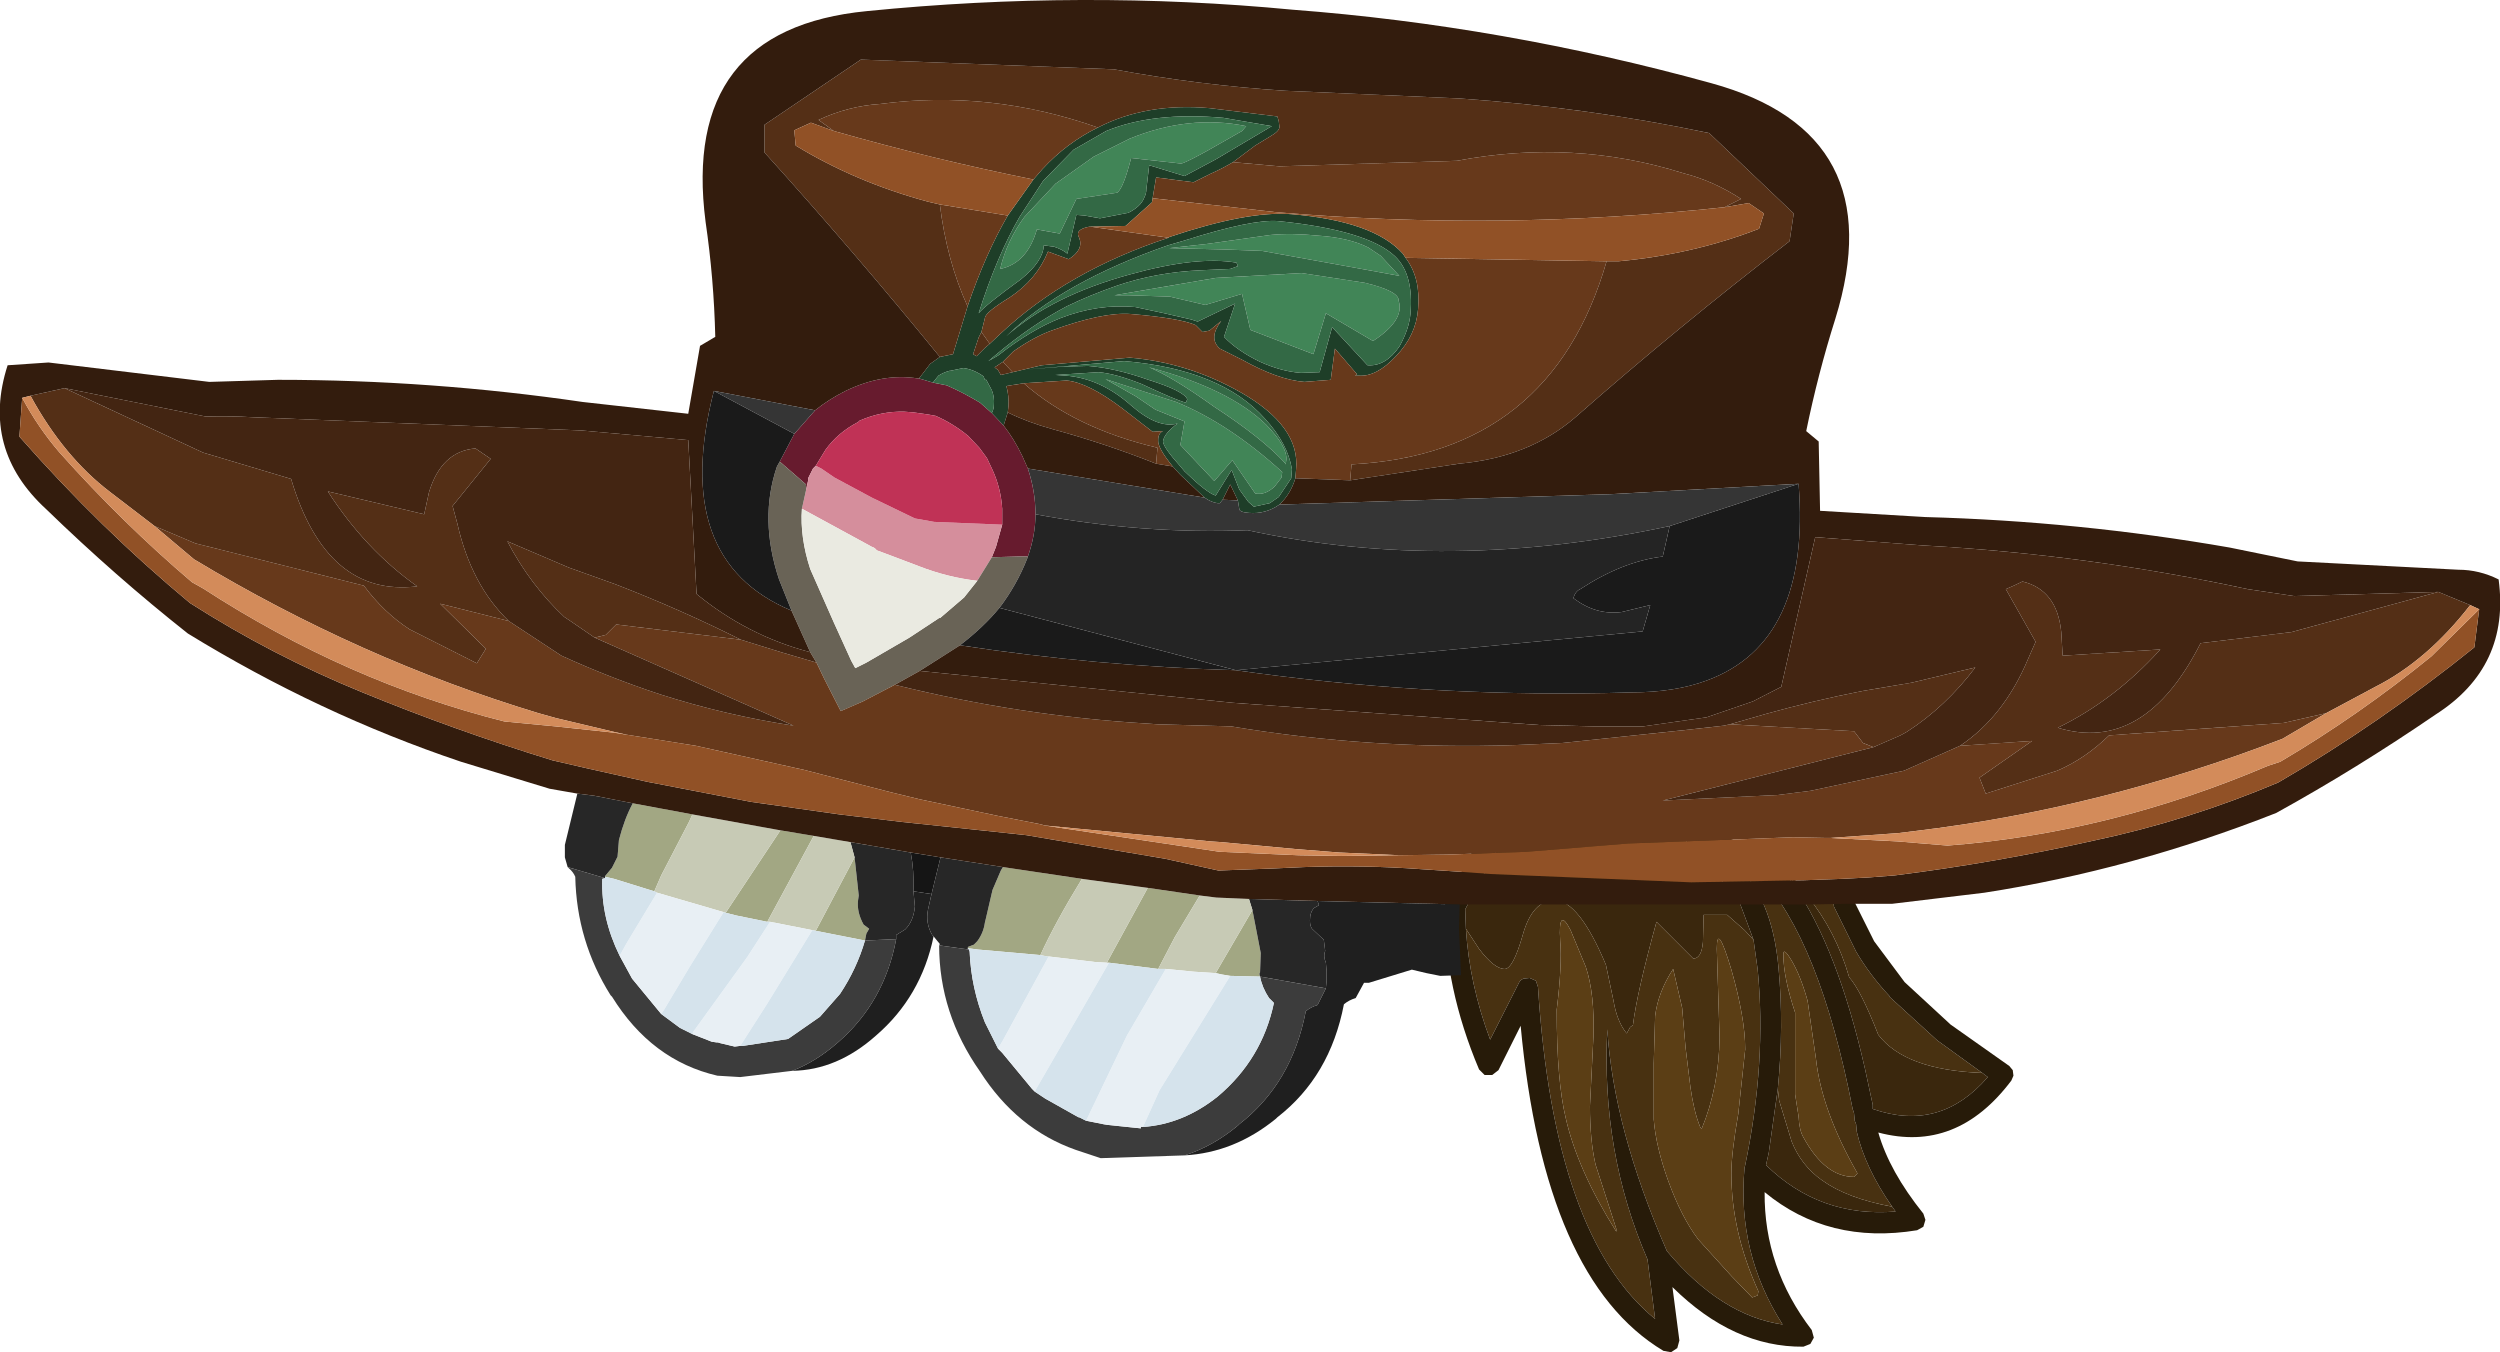 <?xml version="1.0" encoding="UTF-8" standalone="no"?>
<svg xmlns:ffdec="https://www.free-decompiler.com/flash" xmlns:xlink="http://www.w3.org/1999/xlink" ffdec:objectType="shape" height="97.55px" width="180.35px" xmlns="http://www.w3.org/2000/svg">
  <g transform="matrix(1.0, 0.0, 0.0, 1.0, 83.0, 12.75)">
    <path d="M60.0 64.65 L60.4 64.95 Q56.95 68.95 52.1 67.25 L52.1 66.95 51.55 64.4 Q49.55 55.6 46.4 51.1 L46.0 50.55 Q46.5 50.8 47.4 51.9 49.45 54.45 50.4 57.75 51.25 58.7 52.5 61.9 54.45 64.45 60.0 64.65 M22.75 54.25 L22.7 52.85 27.95 42.95 38.7 47.95 38.65 48.0 Q38.35 48.1 38.3 48.45 L38.35 49.0 38.8 49.4 Q41.25 50.2 42.55 52.5 L43.5 55.05 42.85 54.35 41.6 53.25 39.9 53.25 39.85 55.2 Q39.75 56.4 39.15 56.4 L36.5 53.75 Q35.1 58.8 34.8 61.2 L34.6 61.35 34.35 61.8 Q33.65 60.95 33.4 59.45 L32.85 56.85 Q30.9 52.2 29.15 52.2 27.55 52.2 26.85 54.7 26.15 57.15 25.55 57.15 24.8 57.15 23.7 55.7 L22.75 54.25 M53.5 74.3 L53.75 74.65 Q48.3 75.1 44.4 71.3 L44.6 70.4 45.25 65.8 45.35 66.65 46.25 69.6 Q46.95 71.35 48.45 72.4 50.25 73.7 53.5 74.3" fill="#3a270d" fill-rule="evenodd" stroke="none"/>
    <path d="M49.3 52.05 L49.25 52.1 49.3 52.65 50.9 55.9 Q51.9 57.6 53.3 59.1 L53.3 59.15 56.75 62.3 60.0 64.65 Q54.45 64.45 52.5 61.9 51.25 58.7 50.4 57.75 49.45 54.45 47.4 51.9 46.5 50.8 46.0 50.55 L46.4 51.1 45.95 50.5 49.3 52.05 M43.5 55.05 L43.8 57.2 Q44.45 63.85 42.9 71.3 L42.85 71.5 Q42.3 77.65 45.6 82.8 41.15 82.15 37.25 77.5 33.4 68.7 32.95 61.5 32.5 70.4 35.85 78.1 L36.4 82.4 Q29.1 76.45 27.95 58.45 L27.8 58.0 27.35 57.8 26.9 57.85 Q26.65 57.95 26.55 58.2 L24.5 62.25 Q23.0 58.25 22.75 54.25 L23.7 55.7 Q24.8 57.15 25.55 57.15 26.15 57.15 26.85 54.7 27.55 52.2 29.15 52.2 30.9 52.2 32.85 56.85 L33.4 59.45 Q33.65 60.95 34.35 61.8 L34.6 61.35 34.8 61.2 Q35.1 58.8 36.5 53.75 L39.15 56.4 Q39.75 56.4 39.85 55.2 L39.9 53.25 41.6 53.25 42.85 54.35 43.5 55.05 M31.7 67.05 L31.95 62.05 Q32.05 58.95 31.4 57.0 L30.3 54.35 Q29.4 52.6 29.55 55.1 29.7 56.85 29.3 60.1 29.3 65.2 29.95 67.9 30.8 71.65 33.6 76.1 L33.6 75.9 32.1 71.25 Q31.7 69.5 31.7 67.05 M42.9 62.95 Q42.9 60.7 41.9 57.2 40.85 53.7 40.85 55.7 L41.05 62.1 Q41.0 65.7 39.75 68.7 L39.65 68.55 Q39.2 67.45 38.95 65.7 L38.6 62.85 38.35 59.95 37.7 57.15 Q36.6 58.85 36.4 60.55 L36.3 63.95 36.3 68.0 Q36.45 69.95 37.35 72.45 38.3 75.05 39.5 76.65 L41.9 79.3 43.4 80.85 43.8 80.7 43.85 80.4 Q41.9 76.1 41.9 71.9 41.9 70.45 42.4 67.6 L42.9 62.95 M45.25 65.8 Q45.7 61.25 45.3 57.05 44.85 52.0 42.2 49.6 L43.9 50.4 Q48.25 55.0 50.65 67.25 L50.75 67.55 50.8 68.1 50.9 68.35 50.95 68.9 Q51.55 71.5 53.5 74.3 50.25 73.7 48.45 72.4 46.95 71.35 46.25 69.6 L45.35 66.65 45.25 65.8 M51.0 71.9 Q48.4 67.35 48.0 63.6 L47.4 59.45 Q46.9 57.65 46.25 56.55 45.65 55.55 45.65 56.1 45.65 57.75 46.5 60.3 L46.5 66.2 46.75 67.8 Q46.8 68.8 47.1 69.3 48.65 72.15 50.75 72.15 L51.0 71.9" fill="#483111" fill-rule="evenodd" stroke="none"/>
    <path d="M42.9 62.95 L42.4 67.6 Q41.9 70.45 41.9 71.9 41.9 76.1 43.85 80.4 L43.8 80.7 43.4 80.85 41.9 79.3 39.5 76.65 Q38.3 75.05 37.35 72.45 36.45 69.95 36.3 68.0 L36.3 63.95 36.4 60.55 Q36.6 58.85 37.7 57.15 L38.35 59.95 38.6 62.85 38.95 65.7 Q39.2 67.45 39.65 68.55 L39.75 68.7 Q41.0 65.7 41.05 62.1 L40.85 55.7 Q40.85 53.7 41.9 57.2 42.9 60.7 42.9 62.95 M31.7 67.05 Q31.7 69.5 32.1 71.25 L33.6 75.9 33.6 76.1 Q30.8 71.65 29.95 67.9 29.3 65.2 29.3 60.1 29.7 56.85 29.55 55.1 29.4 52.6 30.3 54.35 L31.4 57.0 Q32.05 58.95 31.95 62.05 L31.7 67.05 M51.0 71.9 L50.75 72.15 Q48.65 72.15 47.1 69.3 46.8 68.8 46.75 67.8 L46.5 66.2 46.5 60.3 Q45.65 57.75 45.65 56.1 45.65 55.55 46.25 56.55 46.9 57.65 47.4 59.45 L48.0 63.6 Q48.4 67.35 51.0 71.9" fill="#5b3e15" fill-rule="evenodd" stroke="none"/>
    <path d="M49.3 52.05 Q49.4 51.8 49.65 51.7 L50.25 51.65 50.65 52.05 52.2 55.15 54.4 58.1 57.65 61.1 57.7 61.15 61.95 64.15 62.2 64.45 62.25 64.85 62.1 65.2 Q58.15 70.45 52.5 68.95 53.3 71.75 55.75 74.8 L55.9 75.25 55.75 75.75 55.3 76.0 Q48.9 77.05 44.3 73.25 44.25 78.7 47.7 83.2 L47.85 83.75 47.6 84.2 47.1 84.4 Q42.05 84.45 37.65 80.1 L38.15 83.95 38.0 84.5 37.55 84.8 37.0 84.7 Q28.4 79.55 26.7 61.25 L25.1 64.45 24.65 64.8 24.1 64.8 23.7 64.4 Q21.2 58.5 21.2 52.65 L21.3 52.3 26.95 41.6 Q27.05 41.35 27.35 41.25 L27.95 41.3 44.4 48.95 Q44.6 48.95 44.75 49.15 L44.7 49.1 44.3 49.0 44.85 49.25 45.95 50.5 46.4 51.1 Q49.55 55.6 51.55 64.4 L52.1 66.95 52.1 67.25 Q56.95 68.95 60.4 64.95 L60.0 64.65 56.75 62.3 53.3 59.15 53.3 59.1 Q51.9 57.6 50.9 55.9 L49.3 52.65 49.25 52.1 49.3 52.05 M43.5 55.05 L42.55 52.5 Q41.25 50.2 38.8 49.4 L38.35 49.0 38.3 48.45 Q38.35 48.1 38.65 48.0 L38.7 47.95 27.95 42.95 22.7 52.85 22.75 54.25 Q23.0 58.25 24.5 62.25 L26.55 58.2 Q26.65 57.95 26.9 57.85 L27.35 57.8 27.8 58.0 27.95 58.45 Q29.1 76.45 36.4 82.4 L35.85 78.1 Q32.5 70.4 32.95 61.5 33.4 68.7 37.25 77.5 41.15 82.15 45.6 82.8 42.3 77.65 42.85 71.5 L42.9 71.3 Q44.45 63.85 43.8 57.2 L43.5 55.05 M53.5 74.3 Q51.55 71.5 50.95 68.9 L50.9 68.35 50.8 68.1 50.75 67.55 50.65 67.25 Q48.25 55.0 43.9 50.4 L42.2 49.6 Q44.85 52.0 45.3 57.05 45.7 61.25 45.25 65.8 L44.6 70.4 44.4 71.3 Q48.3 75.1 53.75 74.65 L53.5 74.3" fill="#271b09" fill-rule="evenodd" stroke="none"/>
    <path d="M-24.2 16.85 Q-23.2 16.05 -22.0 15.45 -19.3 14.15 -16.8 14.55 L-16.7 14.55 -15.7 14.85 -14.7 15.05 Q-13.45 15.6 -12.3 16.3 L-11.45 17.05 -10.6 17.95 Q-9.85 18.9 -9.25 20.15 L-8.85 21.05 Q-8.3 22.7 -8.3 24.35 -8.3 25.85 -8.85 27.4 L-9.6 27.4 -11.45 27.45 -11.15 26.7 -10.7 25.1 -10.7 23.95 Q-10.8 22.45 -11.4 21.15 L-11.8 20.3 -12.35 19.55 -13.15 18.7 Q-14.25 17.8 -15.5 17.25 L-16.05 17.15 -17.1 17.0 -17.75 16.95 Q-19.4 16.9 -21.0 17.6 L-21.1 17.7 Q-22.55 18.45 -23.45 19.7 L-24.15 20.85 -24.35 21.05 -24.7 21.75 -24.7 21.9 -24.85 22.6 -24.85 22.2 -26.75 20.55 -25.7 18.55 -24.2 16.85" fill="#671b2e" fill-rule="evenodd" stroke="none"/>
    <path d="M-24.15 20.85 L-23.75 21.05 -22.8 21.7 -20.1 23.15 -17.0 24.65 -15.6 24.9 -10.7 25.1 -11.15 26.7 -11.45 27.45 -12.5 29.15 Q-14.65 28.9 -16.7 28.1 L-18.15 27.55 -19.75 26.95 Q-19.9 26.75 -20.1 26.7 L-25.15 23.95 -24.85 22.6 -24.7 21.9 -24.7 21.75 -24.35 21.05 -24.15 20.85" fill="#d58e9c" fill-rule="evenodd" stroke="none"/>
    <path d="M-24.15 20.85 L-23.45 19.7 Q-22.55 18.45 -21.1 17.7 L-21.0 17.6 Q-19.4 16.9 -17.75 16.95 L-17.1 17.0 -16.05 17.15 -15.5 17.25 Q-14.25 17.8 -13.15 18.7 L-12.35 19.55 -11.8 20.3 -11.4 21.15 Q-10.8 22.45 -10.7 23.95 L-10.7 25.1 -15.6 24.9 -17.0 24.65 -20.1 23.15 -22.8 21.7 -23.75 21.05 -24.15 20.85" fill="#c03256" fill-rule="evenodd" stroke="none"/>
    <path d="M-24.55 34.3 L-25.9 31.3 -26.8 29.05 Q-28.25 24.7 -26.95 20.9 L-26.75 20.55 -24.85 22.2 -24.85 22.6 -25.15 23.95 Q-25.3 26.0 -24.55 28.3 L-22.85 32.15 -21.6 34.9 -21.3 35.45 -20.5 35.05 -17.4 33.25 -15.2 31.8 -15.2 31.85 -13.45 30.35 -12.5 29.15 -11.45 27.45 -9.6 27.4 -8.85 27.4 -8.9 27.55 Q-9.65 29.45 -10.9 31.1 -12.05 32.5 -13.75 33.8 L-13.9 33.9 -16.65 35.65 -18.45 36.65 -20.75 37.85 -22.35 38.55 -23.55 36.2 -24.1 35.05 -24.55 34.3" fill="#696356" fill-rule="evenodd" stroke="none"/>
    <path d="M-25.15 23.95 L-20.1 26.7 Q-19.9 26.75 -19.75 26.95 L-18.15 27.55 -16.7 28.1 Q-14.65 28.9 -12.5 29.15 L-13.45 30.35 -15.2 31.85 -15.2 31.8 -17.4 33.25 -20.5 35.05 -21.3 35.45 -21.6 34.9 -22.85 32.15 -24.55 28.3 Q-25.3 26.0 -25.15 23.95" fill="#eaeae1" fill-rule="evenodd" stroke="none"/>
    <path d="M-8.45 0.2 L-7.8 -0.55 Q-6.05 -2.45 -3.8 -3.55 -0.3 -5.35 4.25 -4.95 L9.15 -4.35 9.25 -4.0 9.3 -3.6 Q9.3 -3.3 8.7 -2.95 L7.55 -2.25 5.95 -1.05 Q5.1 -0.55 4.3 -0.2 L3.1 0.4 0.4 0.05 0.15 1.55 0.1 1.85 -1.8 3.55 -4.35 3.6 -4.4 3.6 Q-5.5 3.8 -5.15 4.4 -4.8 5.25 -5.9 5.95 L-7.4 5.4 Q-8.2 7.4 -10.15 8.7 -11.95 9.8 -11.95 10.2 L-12.2 11.2 -12.4 11.6 -12.8 12.8 -12.55 12.95 -11.95 12.35 -11.6 12.05 -10.8 11.3 Q-6.0 6.8 1.3 4.4 L1.35 4.35 Q7.0 2.45 10.15 2.7 16.1 3.2 18.2 5.55 L18.4 5.85 Q19.5 7.3 19.3 9.55 19.15 11.45 17.7 12.95 16.3 14.45 15.0 14.35 L14.75 14.35 14.9 14.25 13.3 12.4 13.0 14.65 11.1 14.8 Q9.2 14.65 6.6 13.2 L5.0 12.4 Q4.15 11.65 5.1 10.4 L4.25 11.1 3.75 11.2 3.25 10.7 Q2.1 10.2 -1.45 9.9 -3.45 9.75 -7.15 11.1 -8.4 11.55 -9.9 12.6 L-10.65 13.35 -11.25 13.75 -11.0 13.95 -10.8 14.3 -9.95 14.1 -7.85 13.6 -1.5 13.05 Q2.7 13.4 6.5 15.55 10.8 18.0 10.5 21.1 L10.45 21.75 Q10.1 22.9 9.3 23.65 8.3 24.35 7.1 24.25 6.4 24.2 6.4 23.95 L6.3 23.35 5.75 22.2 5.2 23.3 5.0 23.55 4.85 23.55 Q4.4 23.5 3.9 23.15 L2.15 21.5 1.6 20.9 Q0.5 19.55 0.55 19.0 0.55 18.5 0.9 18.35 L0.15 18.4 -2.05 16.7 Q-4.5 14.85 -6.05 14.7 L-9.15 14.9 -10.1 15.05 -10.4 15.1 Q-10.2 15.85 -10.25 16.55 L-10.3 17.0 -10.6 17.95 -11.45 17.05 Q-11.3 16.75 -11.3 16.45 -11.25 15.9 -11.45 15.4 L-11.85 14.65 -11.95 14.65 -12.05 14.4 Q-12.75 13.9 -13.5 13.8 L-14.45 14.0 -14.5 14.0 Q-14.9 14.1 -15.3 14.35 L-15.7 14.85 -16.7 14.55 -15.9 13.5 -15.2 13.0 -14.25 12.8 -13.2 9.35 Q-11.9 5.55 -10.3 2.8 L-8.45 0.2 M-6.95 5.05 Q-6.35 5.25 -6.0 5.55 L-5.35 2.75 -4.75 2.8 -3.65 3.0 -1.6 2.6 Q-0.7 2.15 -0.45 1.5 -0.3 1.2 -0.3 0.9 L-0.1 -0.8 0.0 -0.8 2.45 -0.05 4.7 -1.25 8.75 -3.65 5.25 -4.25 Q0.2 -4.7 -3.2 -3.3 L-5.55 -1.95 -7.75 0.3 -9.45 2.9 Q-11.1 5.75 -12.4 9.85 -11.9 9.25 -9.35 7.4 -7.75 6.1 -7.7 4.95 L-6.95 5.05 M6.3 6.45 L5.75 6.65 3.55 6.75 Q0.4 6.9 -2.4 7.85 -4.4 8.55 -6.05 9.35 -8.6 10.7 -11.1 12.8 L-11.7 13.3 -11.0 12.9 Q-8.65 11.05 -6.5 10.2 -3.8 9.15 -1.1 9.4 L1.0 9.85 2.95 10.3 3.4 10.45 6.1 9.15 5.3 11.55 Q6.25 12.55 7.9 13.35 9.45 14.05 10.85 14.15 L12.2 14.1 13.1 10.85 15.65 13.6 Q16.95 13.7 17.95 12.25 18.65 11.0 18.75 9.9 19.0 7.05 17.65 5.75 15.65 3.85 9.2 3.2 7.35 3.05 2.45 4.6 L1.25 4.95 Q-6.35 7.6 -10.4 11.5 -7.15 8.6 -1.5 7.05 3.35 5.7 6.2 6.2 L6.3 6.45 M-6.85 14.3 L-6.1 14.35 Q-3.6 14.55 -1.4 16.5 0.55 18.2 1.95 17.8 0.95 18.55 0.9 19.1 0.9 19.5 2.2 20.95 L2.45 21.25 Q4.05 22.8 4.7 23.0 L5.85 21.15 6.4 22.55 7.05 23.45 7.45 23.8 8.6 23.55 9.25 23.1 10.15 21.75 10.2 21.1 Q9.9 19.25 8.25 17.45 5.1 13.9 -1.9 13.3 L-8.85 13.9 -6.35 13.7 -4.5 13.65 Q-2.55 13.8 -0.15 14.65 2.4 15.45 2.65 16.05 L2.55 16.3 Q1.8 16.1 -0.65 14.95 -2.55 14.2 -3.75 14.1 L-6.85 14.3" fill="#1e3e28" fill-rule="evenodd" stroke="none"/>
    <path d="M-6.55 4.1 L-8.2 3.8 Q-8.9 6.25 -10.85 6.65 -10.35 4.6 -9.1 2.9 L-6.85 0.5 -4.1 -1.45 -1.5 -2.75 Q2.8 -4.5 6.9 -3.65 L6.6 -3.3 4.05 -1.85 3.4 -1.5 Q2.35 -0.95 2.2 -0.95 L-1.4 -1.35 Q-1.95 0.8 -2.4 1.15 L-5.35 1.6 -6.55 4.1 M8.05 5.35 L5.4 5.25 1.35 5.15 4.05 4.85 8.65 4.2 Q10.15 4.05 12.1 4.25 14.3 4.4 15.7 5.1 L16.6 5.7 17.95 7.15 14.4 6.5 8.05 5.35 M10.9 6.95 L15.45 7.65 Q17.95 8.25 17.9 8.95 18.35 10.35 16.05 11.85 L12.65 9.85 11.75 12.8 7.2 11.05 6.6 8.45 3.95 9.25 1.4 8.65 -1.6 8.55 -2.6 8.55 4.7 7.3 10.9 6.95 M-1.05 15.85 L-3.25 14.6 1.85 16.25 Q5.65 17.8 9.5 21.3 L9.45 21.7 8.95 22.35 Q8.25 23.0 7.55 22.85 L5.9 20.45 4.6 21.95 2.15 19.35 2.45 17.65 0.35 16.8 -1.05 15.85 M9.8 20.4 L9.75 20.75 9.7 20.65 Q8.05 18.85 4.6 16.6 1.6 14.45 -0.1 13.75 5.7 15.3 8.35 17.9 9.85 19.45 9.8 20.4" fill="#418557" fill-rule="evenodd" stroke="none"/>
    <path d="M2.45 70.6 L-3.6 70.8 -5.4 70.2 Q-9.65 68.7 -12.3 64.55 -15.25 60.35 -15.25 55.45 L-13.1 55.75 -13.05 55.9 Q-12.95 58.5 -11.95 61.0 L-11.0 62.9 -10.7 63.2 -8.55 65.8 -8.35 66.0 -7.6 66.5 -5.2 67.85 -5.15 67.85 -4.65 68.1 -3.4 68.35 -3.1 68.4 -0.7 68.65 Q-0.75 68.5 -0.55 68.55 2.35 68.35 4.85 66.35 8.05 63.65 8.9 59.6 L8.55 59.25 Q8.05 58.5 7.9 57.7 L12.65 58.55 12.05 59.75 Q11.55 59.9 11.2 60.2 10.2 65.4 6.4 68.35 L6.3 68.45 Q4.5 69.95 2.45 70.6 M-25.85 64.5 L-29.6 64.95 -31.25 64.85 Q-36.0 63.75 -38.85 59.15 L-38.95 59.05 Q-41.4 55.15 -41.5 50.5 -41.65 50.15 -41.95 49.9 L-42.05 49.8 -39.35 50.6 -39.55 50.65 Q-39.65 53.45 -38.3 56.2 L-37.4 57.85 -35.3 60.4 -33.95 61.4 -33.05 61.85 -31.65 62.4 -31.3 62.45 -31.2 62.45 -31.05 62.5 -30.0 62.75 -29.6 62.7 -29.5 62.7 -29.4 62.7 -26.15 62.2 -23.85 60.6 -22.4 58.95 Q-21.2 57.15 -20.6 55.1 L-18.35 55.0 Q-19.2 59.55 -22.55 62.45 -24.15 63.85 -25.85 64.5" fill="#3c3c3c" fill-rule="evenodd" stroke="none"/>
    <path d="M-37.35 45.2 L-33.05 46.0 -33.3 46.55 -35.3 50.4 -35.8 51.55 -38.7 50.65 -39.35 50.5 -39.35 50.45 -38.85 49.85 -38.45 49.05 -38.35 47.85 Q-37.95 46.3 -37.35 45.2 M-26.7 47.15 L-24.3 47.55 -24.35 47.65 -27.65 53.75 -29.85 53.3 -30.65 53.1 -27.1 47.75 -26.7 47.15 M-10.65 49.8 L-4.95 50.65 Q-6.85 53.75 -7.95 56.15 L-12.45 55.75 -13.2 55.65 -13.15 55.55 -12.75 55.4 -12.5 55.15 Q-12.05 54.55 -11.95 53.8 L-11.9 53.6 -11.4 51.45 -10.8 50.05 -10.65 49.8 M-0.2 51.3 L3.55 51.85 1.75 54.85 0.55 57.15 -3.0 56.7 -3.15 56.7 -0.2 51.3 M7.35 52.9 L7.95 56.0 7.9 57.4 7.85 57.5 7.9 57.7 5.75 57.65 5.15 57.55 4.7 57.45 7.35 52.9 M-20.6 55.1 L-24.15 54.4 -21.35 49.1 -21.05 51.85 -21.1 52.2 Q-21.2 53.05 -20.7 53.95 L-20.3 54.25 -20.5 54.6 -20.6 55.1" fill="#a2a783" fill-rule="evenodd" stroke="none"/>
    <path d="M-15.25 55.45 L-15.2 55.35 -15.65 54.8 -15.75 54.7 Q-16.25 53.85 -16.05 52.85 L-15.8 51.75 -15.15 49.1 -10.65 49.8 -10.8 50.05 -11.4 51.45 -11.9 53.6 -11.95 53.8 Q-12.05 54.55 -12.5 55.15 L-12.75 55.4 -13.15 55.55 -13.2 55.65 -13.1 55.75 -15.25 55.45 M-42.05 49.8 L-42.25 49.1 -42.25 48.2 -41.35 44.5 -40.15 44.65 -37.35 45.2 Q-37.95 46.3 -38.35 47.85 L-38.45 49.05 -38.85 49.85 -39.35 50.45 -39.35 50.5 -39.35 50.6 -42.05 49.8 M-21.65 48.0 L-17.3 48.75 Q-17.05 50.05 -17.1 51.55 L-17.0 52.65 Q-17.1 53.7 -17.7 54.3 L-18.35 54.7 -18.35 54.8 -18.35 55.0 -20.6 55.1 -20.5 54.6 -20.3 54.25 -20.7 53.95 Q-21.2 53.05 -21.1 52.2 L-21.05 51.85 -21.35 49.1 -21.5 48.55 -21.65 48.0 M7.1 52.1 L12.05 52.25 12.15 52.55 11.8 52.75 Q11.5 53.05 11.5 53.65 11.5 54.05 11.65 54.25 L12.5 55.05 12.6 55.85 Q12.45 56.25 12.65 56.7 L12.7 57.3 12.7 58.0 12.65 58.55 7.9 57.7 7.85 57.5 7.9 57.4 7.95 56.0 7.35 52.9 7.1 52.1" fill="#272727" fill-rule="evenodd" stroke="none"/>
    <path d="M-33.05 46.0 L-26.7 47.15 -27.1 47.75 -30.65 53.1 -30.8 53.05 -35.6 51.65 -35.8 51.55 -35.3 50.4 -33.3 46.55 -33.05 46.0 M-24.3 47.55 L-21.65 48.0 -21.5 48.55 -21.35 49.1 -24.15 54.4 -24.4 54.35 -27.45 53.75 -27.65 53.75 -24.35 47.65 -24.3 47.55 M-4.95 50.65 L-0.2 51.3 -3.15 56.7 -4.0 56.65 -7.35 56.25 -7.45 56.25 -7.95 56.15 Q-6.85 53.75 -4.95 50.65 M3.55 51.85 L4.75 52.0 7.1 52.1 7.35 52.9 4.7 57.45 3.15 57.35 1.1 57.15 0.55 57.15 1.75 54.85 3.55 51.85" fill="#c7cab5" fill-rule="evenodd" stroke="none"/>
    <path d="M-0.55 68.55 Q-0.75 68.5 -0.7 68.65 L-3.1 68.4 -3.4 68.35 -4.65 68.1 -1.7 61.95 1.1 57.15 3.15 57.35 4.7 57.45 5.15 57.55 5.75 57.65 0.65 65.9 -0.55 68.55 M-8.35 66.0 L-8.55 65.8 -10.7 63.2 -11.0 62.9 -10.65 62.3 -7.35 56.25 -4.0 56.65 -3.15 56.7 -3.0 56.7 -5.3 60.7 -8.25 65.8 -8.35 66.0 M-35.6 51.65 L-30.8 53.05 -33.25 57.0 -35.1 60.1 -35.3 60.4 -37.4 57.85 -38.3 56.2 -37.8 55.3 -35.6 51.65 M-24.4 54.35 L-27.65 59.65 -29.6 62.7 -30.0 62.75 -31.05 62.5 -31.2 62.45 -31.3 62.45 -31.65 62.4 -33.05 61.85 -33.0 61.7 -29.1 56.3 -27.45 53.75 -24.4 54.35" fill="#e8eff4" fill-rule="evenodd" stroke="none"/>
    <path d="M7.9 57.7 Q8.05 58.5 8.55 59.25 L8.9 59.6 Q8.05 63.65 4.85 66.35 2.35 68.35 -0.55 68.55 L0.65 65.9 5.75 57.65 7.9 57.7 M-4.65 68.1 L-5.15 67.85 -5.2 67.85 -7.6 66.5 -8.35 66.0 -8.25 65.8 -5.3 60.7 -3.0 56.7 0.55 57.15 1.1 57.15 -1.7 61.95 -4.65 68.1 M-11.0 62.9 L-11.95 61.0 Q-12.95 58.5 -13.05 55.9 L-13.1 55.75 -13.2 55.65 -12.45 55.75 -7.95 56.15 -7.45 56.25 -7.35 56.25 -10.65 62.3 -11.0 62.9 M-39.35 50.5 L-38.7 50.65 -35.8 51.55 -35.6 51.65 -37.8 55.3 -38.3 56.2 Q-39.65 53.45 -39.55 50.65 L-39.35 50.6 -39.35 50.5 M-30.8 53.05 L-30.65 53.1 -29.85 53.3 -27.65 53.75 -27.45 53.75 -29.1 56.3 -33.0 61.7 -33.05 61.85 -33.95 61.4 -35.3 60.4 -35.1 60.1 -33.25 57.0 -30.8 53.05 M-24.15 54.4 L-20.6 55.1 Q-21.2 57.15 -22.4 58.95 L-23.85 60.6 -26.15 62.2 -29.4 62.7 -29.5 62.7 -29.6 62.7 -27.65 59.65 -24.4 54.35 -24.15 54.4" fill="#d5e3ec" fill-rule="evenodd" stroke="none"/>
    <path d="M-17.3 48.75 L-15.15 49.1 -15.8 51.75 -17.1 51.55 Q-17.05 50.05 -17.3 48.75" fill="#151515" fill-rule="evenodd" stroke="none"/>
    <path d="M-22.85 -3.3 L-23.95 -4.1 Q-21.8 -5.1 -19.5 -5.25 -11.6 -6.3 -3.8 -3.55 -6.05 -2.45 -7.8 -0.55 L-8.45 0.2 Q-15.65 -1.25 -22.85 -3.3 M5.95 -1.05 L9.3 -0.75 22.1 -1.15 Q30.5 -2.75 38.45 -0.25 40.6 0.3 42.6 1.6 L41.4 2.2 Q25.15 3.95 9.0 2.55 L0.15 1.55 0.4 0.05 3.1 0.4 4.3 -0.2 Q5.1 -0.55 5.95 -1.05 M32.9 6.1 Q28.9 20.0 14.5 20.75 L14.4 21.9 10.45 21.75 10.5 21.1 Q10.8 18.0 6.5 15.55 2.7 13.4 -1.5 13.05 L-7.85 13.6 -9.95 14.1 -10.65 13.35 -9.9 12.6 Q-8.4 11.55 -7.15 11.1 -3.45 9.75 -1.45 9.9 2.1 10.2 3.25 10.7 L3.75 11.2 4.25 11.1 5.1 10.4 Q4.15 11.65 5.0 12.4 L6.6 13.2 Q9.2 14.65 11.1 14.8 L13.0 14.65 13.3 12.4 14.9 14.25 14.75 14.35 15.0 14.35 Q16.3 14.45 17.7 12.95 19.15 11.45 19.3 9.55 19.5 7.3 18.4 5.85 L32.9 6.1 M-13.2 9.35 Q-14.7 6.05 -15.2 2.0 L-10.3 2.8 Q-11.9 5.55 -13.2 9.35 M84.8 38.7 L81.65 40.55 Q68.55 45.6 55.15 47.2 L53.95 47.35 49.05 47.7 48.75 47.7 46.35 47.65 34.45 48.1 27.1 48.7 21.4 48.9 18.05 48.95 13.6 48.75 10.45 48.5 5.1 48.0 4.35 47.95 -7.65 46.8 -7.8 46.75 -8.0 46.7 -11.05 46.1 -16.7 44.9 -18.75 44.4 -23.8 43.1 -24.95 42.8 -32.8 41.05 -37.8 40.25 -38.7 40.05 -42.9 39.05 -44.15 38.7 Q-57.05 34.8 -69.0 27.6 L-71.85 25.2 -68.9 26.45 -56.75 29.5 Q-55.3 31.45 -53.45 32.65 L-48.6 35.1 -47.95 34.05 -51.25 30.8 -46.3 32.05 -42.5 34.55 Q-39.0 36.15 -35.35 37.35 -30.65 38.85 -25.75 39.6 L-40.1 33.25 -39.3 33.05 -38.55 32.3 -29.55 33.4 -26.65 34.3 -24.1 35.05 -23.55 36.2 -22.35 38.55 -20.75 37.85 -18.45 36.65 Q-9.4 38.9 -0.2 39.45 L0.5 39.5 5.8 39.65 Q15.95 41.35 26.3 41.0 L29.7 40.85 38.7 39.9 41.35 39.6 41.8 39.5 50.75 40.0 51.4 40.85 52.15 41.15 36.95 45.0 45.25 44.6 47.6 44.3 54.35 42.85 58.4 41.05 63.6 40.7 59.8 43.35 60.25 44.5 65.4 42.85 Q67.4 42.0 69.15 40.3 L81.75 39.4 84.8 38.7 M-4.35 3.6 L1.3 4.4 Q-6.0 6.8 -10.8 11.3 L-11.6 12.05 -12.2 11.2 -11.95 10.2 Q-11.95 9.8 -10.15 8.7 -8.2 7.4 -7.4 5.4 L-5.9 5.95 Q-4.8 5.25 -5.15 4.4 -5.5 3.8 -4.4 3.6 L-4.35 3.6 M-9.15 14.9 L-6.05 14.7 Q-4.5 14.85 -2.05 16.7 L0.15 18.4 0.9 18.35 Q0.55 18.5 0.55 19.0 0.5 19.55 1.6 20.9 L0.4 20.7 0.5 19.55 Q-5.45 18.15 -9.15 14.9" fill="#67391b" fill-rule="evenodd" stroke="none"/>
    <path d="M-3.8 -3.55 Q-11.6 -6.3 -19.5 -5.25 -21.8 -5.1 -23.95 -4.1 L-22.85 -3.3 -24.5 -3.9 -25.7 -3.35 -25.6 -2.25 Q-21.25 0.4 -16.05 1.8 L-15.2 2.0 Q-14.7 6.05 -13.2 9.35 L-14.25 12.8 -15.2 13.0 Q-21.3 5.5 -27.85 -1.75 L-27.85 -3.75 -20.9 -8.45 -2.65 -7.75 Q3.55 -6.6 9.75 -6.2 L22.25 -5.65 Q31.5 -5.0 40.3 -3.15 L46.4 2.65 46.1 4.65 Q38.1 10.8 30.65 17.35 27.3 20.25 22.25 20.7 L14.4 21.9 14.5 20.75 Q28.9 20.0 32.9 6.1 L33.75 6.1 Q39.15 5.6 43.9 3.75 L44.25 2.65 43.15 1.9 41.4 2.2 42.6 1.6 Q40.6 0.3 38.45 -0.25 30.5 -2.75 22.1 -1.15 L9.3 -0.75 5.95 -1.05 7.55 -2.25 8.7 -2.95 Q9.3 -3.3 9.3 -3.6 L9.25 -4.0 9.15 -4.35 4.25 -4.95 Q-0.3 -5.35 -3.8 -3.55 M95.2 30.9 Q92.1 34.9 88.35 36.8 L84.8 38.7 81.75 39.4 69.15 40.3 Q67.4 42.0 65.4 42.85 L60.25 44.5 59.8 43.35 63.6 40.7 58.4 41.05 Q61.55 38.95 63.3 34.8 L63.85 33.55 61.7 29.75 Q62.3 29.5 62.9 29.2 65.4 29.8 65.7 32.85 L65.8 34.55 72.85 34.1 Q69.55 37.75 65.45 39.75 71.7 41.65 75.75 33.65 L82.3 32.85 92.9 29.95 95.2 30.9 M-80.8 15.8 L-78.35 15.25 -68.35 19.9 -62.0 21.8 Q-59.45 30.35 -52.9 29.55 -56.65 26.9 -59.35 22.7 L-52.4 24.35 -52.05 22.75 Q-51.15 19.8 -48.7 19.6 L-47.6 20.35 -50.35 23.75 -50.0 25.05 Q-49.0 29.45 -46.3 32.05 L-51.25 30.8 -47.95 34.05 -48.6 35.1 -53.45 32.65 Q-55.3 31.45 -56.75 29.5 L-68.9 26.45 -71.85 25.2 -75.05 22.75 Q-78.4 20.2 -80.8 15.8 M41.8 39.5 L44.4 38.75 Q47.8 37.8 51.35 37.1 L54.9 36.5 59.5 35.4 Q57.35 38.25 54.55 40.05 L54.1 40.3 52.15 41.15 51.4 40.85 50.75 40.0 41.8 39.5 M-10.65 13.35 L-9.95 14.1 -10.8 14.3 -11.0 13.95 -11.25 13.75 -10.65 13.35 M-11.6 12.05 L-11.95 12.35 -12.55 12.95 -12.8 12.8 -12.4 11.6 -12.2 11.2 -11.6 12.05 M-9.15 14.9 Q-5.45 18.15 0.5 19.55 L0.4 20.7 Q-3.25 19.25 -7.1 18.2 -8.9 17.7 -10.3 17.0 L-10.25 16.55 Q-10.2 15.85 -10.4 15.1 L-10.1 15.05 -9.15 14.9 M-29.55 33.4 L-38.55 32.3 -39.3 33.05 -40.1 33.25 -41.85 32.05 -42.3 31.75 Q-44.75 29.45 -46.4 26.3 L-41.95 28.2 -38.6 29.4 Q-33.95 31.2 -29.55 33.4" fill="#542f16" fill-rule="evenodd" stroke="none"/>
    <path d="M14.4 21.9 L22.25 20.7 Q27.3 20.25 30.65 17.35 38.1 10.8 46.1 4.65 L46.4 2.65 40.3 -3.15 Q31.5 -5.0 22.25 -5.65 L9.75 -6.2 Q3.55 -6.6 -2.65 -7.75 L-20.9 -8.45 -27.85 -3.75 -27.85 -1.75 Q-21.3 5.5 -15.2 13.0 L-15.9 13.5 -16.7 14.55 -16.8 14.55 Q-19.3 14.15 -22.0 15.45 -23.2 16.05 -24.2 16.85 L-31.5 15.45 Q-34.65 27.65 -25.9 31.3 L-24.55 34.3 Q-29.1 33.1 -32.75 30.1 L-33.35 19.0 -41.1 18.3 -64.75 17.35 Q-66.4 17.25 -68.15 17.3 L-78.35 15.25 -80.8 15.8 -81.4 15.95 -81.6 18.75 Q-75.75 25.4 -69.3 30.75 -63.35 34.55 -56.85 37.2 -50.15 39.95 -43.15 42.1 L-40.55 42.7 -36.3 43.65 -28.8 45.1 -22.45 46.0 -17.9 46.55 -14.1 46.95 -9.4 47.45 -8.95 47.5 1.05 49.2 4.9 50.05 8.9 49.9 11.1 49.8 Q15.35 49.65 19.5 49.95 L22.5 50.15 24.5 50.3 39.0 50.9 47.15 50.75 49.9 50.65 51.8 50.55 53.7 50.4 Q60.85 49.5 68.0 47.9 74.85 46.45 81.35 43.7 88.6 39.5 95.5 33.95 L95.85 31.2 95.2 30.9 92.9 29.95 82.5 30.25 79.15 29.75 Q67.55 27.25 55.75 26.6 L47.95 26.0 45.5 36.8 43.45 37.85 40.1 39.0 35.55 39.65 31.9 39.65 28.0 39.55 5.95 37.95 -16.65 35.65 -13.9 33.9 -13.75 33.8 Q-3.95 35.3 6.15 35.6 19.45 37.5 32.8 37.25 L34.65 37.2 Q37.8 37.2 40.1 36.35 47.65 33.6 46.75 22.15 L33.2 22.9 9.3 23.65 Q10.1 22.9 10.45 21.75 L14.4 21.9 M-41.35 44.5 L-43.35 44.15 -49.75 42.2 Q-60.0 38.75 -69.45 32.95 -74.7 28.8 -79.65 24.0 -84.4 19.65 -82.45 13.6 L-79.5 13.4 -67.9 14.8 -62.95 14.65 Q-51.9 14.65 -40.95 16.25 L-33.35 17.1 -32.5 12.2 -31.4 11.55 Q-31.5 7.35 -32.1 3.25 -33.9 -10.65 -20.45 -11.95 -4.9 -13.5 10.25 -12.05 25.4 -10.9 40.45 -6.75 53.55 -3.15 49.4 10.25 48.15 14.2 47.3 18.35 L48.2 19.1 48.3 24.1 55.9 24.55 Q66.95 24.85 77.85 26.75 L82.75 27.75 94.35 28.35 Q95.85 28.35 97.25 29.05 98.1 35.35 92.7 38.8 87.0 42.7 81.2 45.9 70.8 50.0 60.15 51.65 L53.5 52.45 50.35 52.45 50.25 52.45 47.6 52.5 24.2 52.5 22.3 52.5 12.05 52.25 7.1 52.1 4.75 52.0 3.55 51.85 -0.2 51.3 -4.95 50.65 -10.65 49.8 -15.15 49.1 -17.3 48.75 -21.65 48.0 -24.3 47.55 -26.7 47.15 -33.05 46.0 -37.35 45.2 -40.15 44.65 -41.35 44.5 M0.4 20.7 L1.6 20.9 2.15 21.5 3.9 23.15 -8.85 21.05 -9.25 20.15 Q-9.85 18.9 -10.6 17.95 L-10.3 17.0 Q-8.9 17.7 -7.1 18.2 -3.25 19.25 0.4 20.7 M5.2 23.3 L5.75 22.2 6.3 23.35 5.2 23.3" fill="#331c0d" fill-rule="evenodd" stroke="none"/>
    <path d="M-22.85 -3.3 Q-15.65 -1.25 -8.45 0.2 L-10.3 2.8 -15.2 2.0 -16.05 1.8 Q-21.25 0.4 -25.6 -2.25 L-25.7 -3.35 -24.5 -3.9 -22.85 -3.3 M41.4 2.2 L43.15 1.9 44.25 2.65 43.9 3.75 Q39.15 5.6 33.75 6.1 L32.9 6.1 18.4 5.85 18.2 5.55 Q16.1 3.2 10.15 2.7 7.0 2.45 1.35 4.35 L1.3 4.4 -4.35 3.6 -1.8 3.55 0.1 1.85 0.15 1.55 9.0 2.55 Q25.15 3.95 41.4 2.2 M48.75 47.7 L49.05 47.7 53.9 47.95 57.5 48.25 Q69.2 47.35 80.6 42.5 L81.5 42.2 Q87.1 38.9 92.4 34.6 L95.85 31.2 95.5 33.95 Q88.6 39.5 81.35 43.7 74.85 46.45 68.0 47.9 60.85 49.5 53.7 50.4 L51.8 50.55 49.9 50.65 47.15 50.75 39.0 50.9 24.5 50.3 22.5 50.15 19.5 49.95 Q15.35 49.65 11.1 49.8 L8.9 49.9 4.9 50.05 1.05 49.2 -8.95 47.5 -9.4 47.45 -14.1 46.95 -17.9 46.55 -22.45 46.0 -28.8 45.1 -36.3 43.65 -40.55 42.7 -43.15 42.1 Q-50.15 39.95 -56.85 37.2 -63.35 34.55 -69.3 30.75 -75.75 25.4 -81.6 18.75 L-81.4 15.95 Q-80.25 18.1 -78.7 19.9 -74.15 25.0 -69.15 29.25 L-68.35 29.7 Q-57.95 36.45 -46.6 39.3 L-42.95 39.65 -38.75 40.1 -37.8 40.25 -32.8 41.05 -24.95 42.8 -23.8 43.1 -18.75 44.4 -16.7 44.9 -11.05 46.1 -8.0 46.7 -7.8 46.75 -7.65 46.8 5.0 48.7 5.05 48.7 10.7 48.95 13.75 49.0 21.4 48.9 27.1 48.7 34.45 48.1 46.35 47.65 48.75 47.7" fill="#915126" fill-rule="evenodd" stroke="none"/>
    <path d="M-6.95 5.05 L-7.7 4.95 Q-7.75 6.1 -9.35 7.4 -11.9 9.25 -12.4 9.85 -11.1 5.75 -9.45 2.9 L-7.75 0.3 -5.55 -1.95 -3.2 -3.3 Q0.2 -4.7 5.25 -4.25 L8.75 -3.65 4.7 -1.25 2.45 -0.05 0.0 -0.8 -0.1 -0.8 -0.3 0.9 Q-0.3 1.2 -0.45 1.5 -0.7 2.15 -1.6 2.6 L-3.65 3.0 -4.75 2.8 -5.35 2.75 -6.0 5.55 Q-6.35 5.25 -6.95 5.05 M-6.55 4.1 L-5.35 1.6 -2.4 1.15 Q-1.95 0.8 -1.4 -1.35 L2.2 -0.95 Q2.35 -0.95 3.4 -1.5 L4.05 -1.85 6.6 -3.3 6.9 -3.65 Q2.8 -4.5 -1.5 -2.75 L-4.1 -1.45 -6.85 0.5 -9.1 2.9 Q-10.35 4.6 -10.85 6.65 -8.9 6.25 -8.2 3.8 L-6.55 4.1 M8.05 5.35 L14.4 6.5 17.95 7.15 16.6 5.7 15.7 5.1 Q14.3 4.4 12.1 4.25 10.15 4.05 8.65 4.2 L4.05 4.85 1.35 5.15 5.4 5.25 8.05 5.35 M10.9 6.95 L4.7 7.3 -2.6 8.55 -1.6 8.55 1.4 8.65 3.95 9.25 6.6 8.45 7.2 11.05 11.75 12.8 12.65 9.85 16.05 11.85 Q18.35 10.35 17.9 8.95 17.95 8.25 15.45 7.65 L10.9 6.95 M6.3 6.45 L6.2 6.2 Q3.35 5.7 -1.5 7.05 -7.15 8.6 -10.4 11.5 -6.35 7.6 1.25 4.95 L2.45 4.6 Q7.35 3.05 9.2 3.2 15.65 3.85 17.65 5.75 19.0 7.05 18.75 9.9 18.65 11.0 17.95 12.25 16.95 13.7 15.65 13.6 L13.1 10.85 12.2 14.1 10.85 14.15 Q9.45 14.05 7.9 13.35 6.25 12.55 5.3 11.55 L6.1 9.15 3.4 10.45 2.95 10.3 1.0 9.85 -1.1 9.4 Q-3.8 9.15 -6.5 10.2 -8.65 11.05 -11.0 12.9 L-11.7 13.3 -11.1 12.8 Q-8.6 10.7 -6.05 9.35 -4.4 8.55 -2.4 7.85 0.4 6.9 3.55 6.75 L5.75 6.65 6.3 6.45 M-6.85 14.3 L-3.75 14.1 Q-2.55 14.2 -0.65 14.95 1.8 16.1 2.55 16.3 L2.65 16.05 Q2.4 15.45 -0.15 14.65 -2.55 13.8 -4.5 13.65 L-6.35 13.7 -8.85 13.9 -1.9 13.3 Q5.1 13.9 8.25 17.45 9.9 19.25 10.2 21.1 L10.15 21.75 9.25 23.1 8.6 23.55 7.45 23.8 7.05 23.45 6.4 22.55 5.85 21.15 4.7 23.0 Q4.05 22.8 2.45 21.25 L2.2 20.95 Q0.9 19.5 0.9 19.1 0.95 18.55 1.95 17.8 0.55 18.2 -1.4 16.5 -3.6 14.55 -6.1 14.35 L-6.85 14.3 M-1.05 15.85 L0.35 16.8 2.45 17.65 2.15 19.35 4.6 21.95 5.9 20.45 7.55 22.85 Q8.25 23.0 8.95 22.35 L9.45 21.7 9.5 21.3 Q5.65 17.8 1.85 16.25 L-3.25 14.6 -1.05 15.85 M9.8 20.4 Q9.85 19.45 8.35 17.9 5.7 15.3 -0.1 13.75 1.6 14.45 4.6 16.6 8.05 18.85 9.7 20.65 L9.75 20.75 9.8 20.4 M-15.7 14.85 L-15.3 14.35 Q-14.9 14.1 -14.5 14.0 L-14.45 14.0 -13.5 13.8 Q-12.75 13.9 -12.05 14.4 L-11.95 14.65 -11.85 14.65 -11.45 15.4 Q-11.25 15.9 -11.3 16.45 -11.3 16.75 -11.45 17.05 L-12.3 16.3 Q-13.45 15.6 -14.7 15.05 L-15.7 14.85" fill="#336945" fill-rule="evenodd" stroke="none"/>
    <path d="M95.2 30.9 L95.85 31.2 92.4 34.6 Q87.1 38.9 81.5 42.2 L80.6 42.5 Q69.2 47.35 57.5 48.25 L53.9 47.95 49.05 47.7 48.75 47.7 49.05 47.7 53.95 47.35 55.15 47.2 Q68.55 45.6 81.65 40.55 L84.8 38.7 88.35 36.8 Q92.1 34.9 95.2 30.9 M-81.4 15.95 L-80.8 15.8 Q-78.4 20.2 -75.05 22.75 L-71.85 25.2 -69.0 27.6 Q-57.05 34.8 -44.15 38.7 L-42.9 39.05 -38.7 40.05 -37.8 40.25 -38.75 40.1 -42.95 39.65 -46.6 39.3 Q-57.95 36.45 -68.35 29.7 L-69.15 29.25 Q-74.15 25.0 -78.7 19.9 -80.25 18.1 -81.4 15.95 M21.4 48.9 L13.75 49.0 10.7 48.95 5.05 48.7 5.0 48.7 -7.65 46.8 4.35 47.95 5.1 48.0 10.45 48.5 13.6 48.75 18.05 48.95 21.4 48.9" fill="#d38b5a" fill-rule="evenodd" stroke="none"/>
    <path d="M-78.35 15.25 L-68.15 17.3 Q-66.4 17.25 -64.75 17.35 L-41.1 18.3 -33.35 19.0 -32.75 30.1 Q-29.1 33.1 -24.55 34.3 L-24.1 35.05 -26.65 34.3 -29.55 33.4 Q-33.95 31.2 -38.6 29.4 L-41.95 28.2 -46.4 26.3 Q-44.75 29.45 -42.3 31.75 L-41.85 32.05 -40.1 33.25 -25.75 39.6 Q-30.65 38.85 -35.35 37.35 -39.0 36.15 -42.5 34.55 L-46.3 32.05 Q-49.0 29.45 -50.0 25.05 L-50.35 23.75 -47.6 20.35 -48.7 19.6 Q-51.15 19.8 -52.05 22.75 L-52.4 24.35 -59.35 22.7 Q-56.65 26.9 -52.9 29.55 -59.45 30.35 -62.0 21.8 L-68.35 19.9 -78.35 15.25 M92.9 29.95 L82.3 32.85 75.75 33.65 Q71.7 41.65 65.45 39.75 69.55 37.75 72.85 34.1 L65.8 34.55 65.7 32.85 Q65.4 29.8 62.9 29.2 62.3 29.5 61.7 29.75 L63.85 33.55 63.3 34.8 Q61.55 38.95 58.4 41.05 L54.35 42.85 47.6 44.3 45.25 44.6 36.95 45.0 52.15 41.15 54.1 40.3 54.55 40.05 Q57.35 38.25 59.5 35.4 L54.9 36.5 51.35 37.1 Q47.8 37.8 44.4 38.75 L41.8 39.5 41.35 39.6 38.7 39.9 29.7 40.85 26.3 41.0 Q15.95 41.35 5.8 39.65 L0.5 39.5 -0.2 39.45 Q-9.4 38.9 -18.45 36.65 L-16.65 35.65 5.95 37.95 28.0 39.55 31.9 39.65 35.55 39.65 40.1 39.0 43.45 37.85 45.5 36.8 47.95 26.0 55.75 26.6 Q67.55 27.25 79.15 29.75 L82.5 30.25 92.9 29.95" fill="#432512" fill-rule="evenodd" stroke="none"/>
    <path d="M-31.5 15.45 L-24.2 16.85 -25.7 18.55 -31.5 15.45 M3.9 23.15 Q4.4 23.5 4.85 23.55 L5.0 23.55 5.2 23.3 6.3 23.35 6.4 23.95 Q6.4 24.2 7.1 24.25 8.3 24.35 9.3 23.65 L33.2 22.9 46.75 22.15 37.45 25.2 Q21.45 28.65 7.0 25.5 -0.55 25.8 -8.3 24.35 -8.3 22.7 -8.85 21.05 L3.9 23.15" fill="#353535" fill-rule="evenodd" stroke="none"/>
    <path d="M-25.9 31.3 Q-34.65 27.65 -31.5 15.45 L-25.7 18.55 -26.75 20.55 -26.95 20.9 Q-28.25 24.7 -26.8 29.05 L-25.9 31.3 M6.15 35.6 L35.5 32.8 36.05 30.9 34.0 31.4 Q32.15 31.65 30.5 30.4 30.65 29.9 31.0 29.75 34.05 27.75 36.95 27.4 L37.45 25.2 46.75 22.15 Q47.65 33.6 40.1 36.35 37.8 37.2 34.65 37.2 L32.8 37.25 Q19.45 37.5 6.15 35.6 -3.95 35.3 -13.75 33.8 -12.05 32.5 -10.9 31.1 L6.15 35.6" fill="#1a1a1a" fill-rule="evenodd" stroke="none"/>
    <path d="M37.45 25.2 L36.95 27.4 Q34.05 27.75 31.0 29.75 30.65 29.9 30.5 30.4 32.15 31.65 34.0 31.4 L36.05 30.9 35.5 32.8 6.15 35.6 -10.9 31.1 Q-9.65 29.45 -8.9 27.55 L-8.85 27.4 Q-8.3 25.85 -8.3 24.35 -0.55 25.8 7.0 25.5 21.45 28.65 37.45 25.2" fill="#242424" fill-rule="evenodd" stroke="none"/>
    <path d="M22.3 52.5 L22.25 54.25 22.4 57.6 20.9 57.65 19.9 57.45 18.85 57.2 15.75 58.15 15.4 58.15 14.8 59.25 Q14.3 59.4 13.95 59.7 12.95 64.9 9.15 67.85 L9.05 67.95 Q6.05 70.4 2.45 70.6 4.5 69.95 6.3 68.45 L6.4 68.35 Q10.2 65.4 11.2 60.2 11.55 59.9 12.05 59.75 L12.65 58.55 12.7 58.0 12.7 57.3 12.65 56.7 Q12.45 56.25 12.6 55.85 L12.5 55.05 11.65 54.25 Q11.5 54.05 11.5 53.65 11.5 53.05 11.8 52.75 L12.15 52.55 12.05 52.25 22.3 52.5 M-15.65 54.8 Q-16.55 59.15 -19.8 61.95 -22.6 64.45 -25.85 64.5 -24.15 63.85 -22.55 62.45 -19.2 59.55 -18.35 55.0 L-18.35 54.8 -18.35 54.7 -17.7 54.3 Q-17.1 53.7 -17.0 52.65 L-17.1 51.55 -15.8 51.75 -16.05 52.85 Q-16.25 53.85 -15.75 54.7 L-15.65 54.8" fill="#1f1f1f" fill-rule="evenodd" stroke="none"/>
  </g>
</svg>
